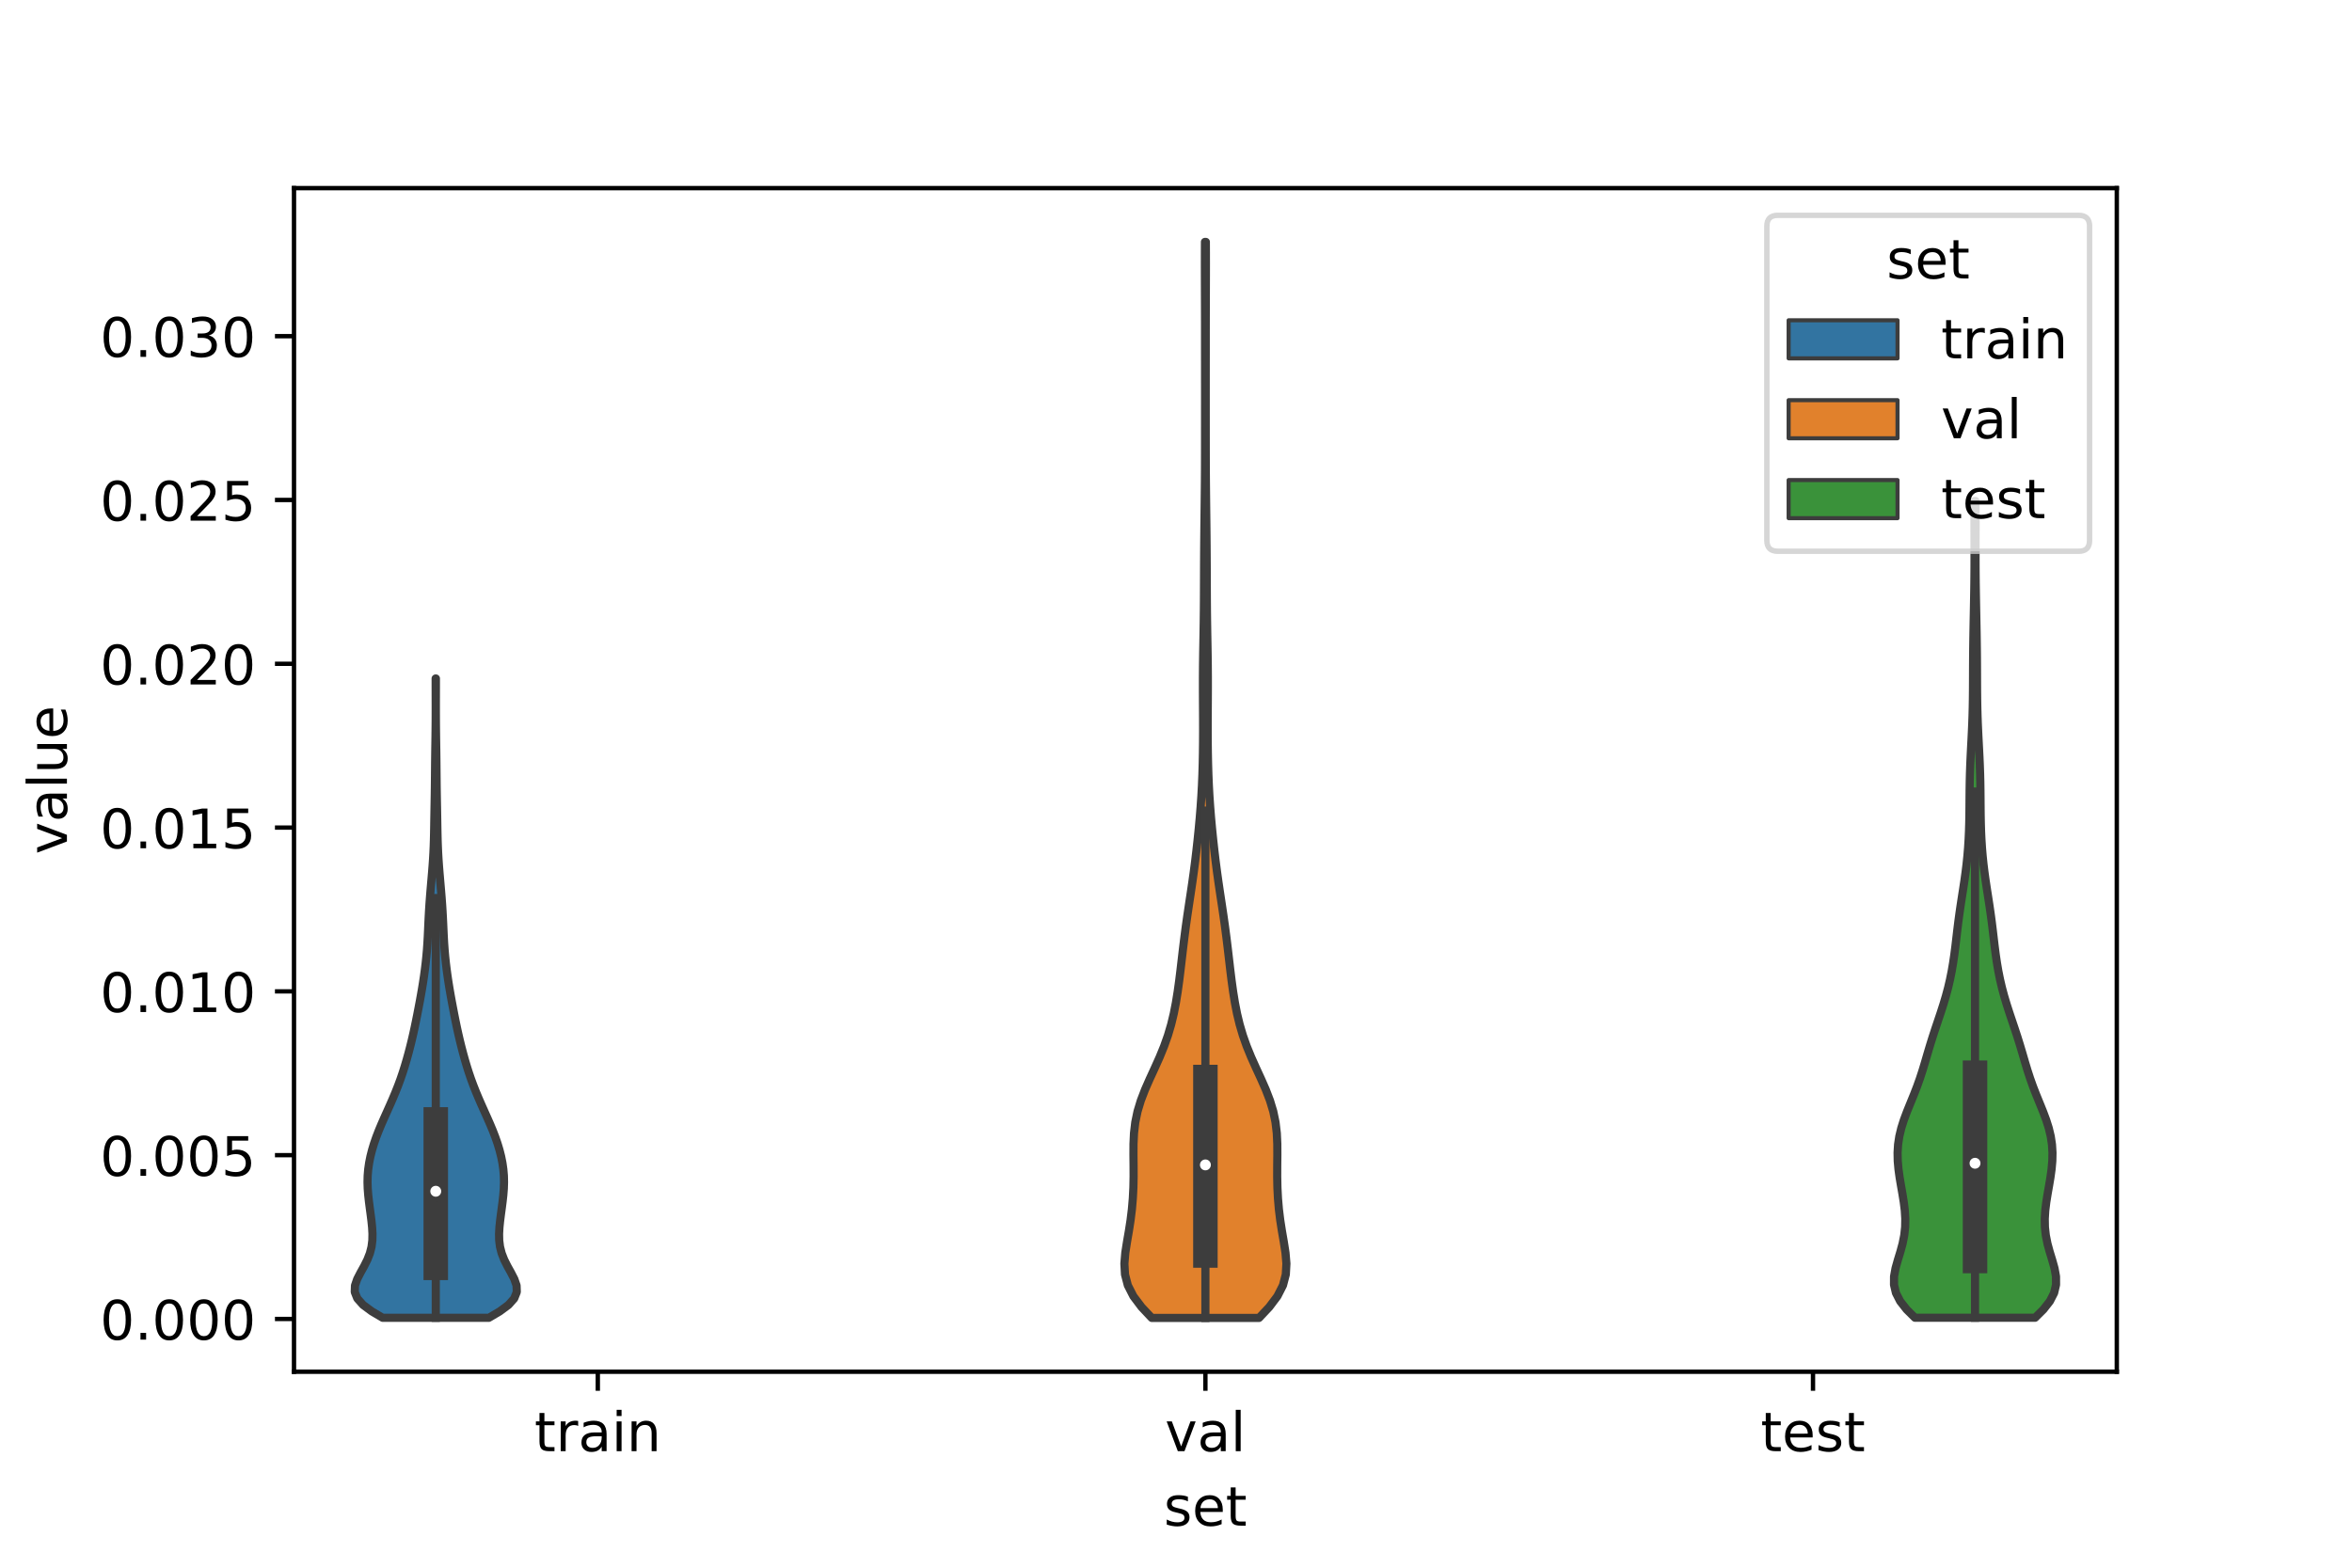 <?xml version="1.0" encoding="utf-8" standalone="no"?>
<!DOCTYPE svg PUBLIC "-//W3C//DTD SVG 1.1//EN"
  "http://www.w3.org/Graphics/SVG/1.1/DTD/svg11.dtd">
<!-- Created with matplotlib (https://matplotlib.org/) -->
<svg height="288pt" version="1.1" viewBox="0 0 432 288" width="432pt" xmlns="http://www.w3.org/2000/svg" xmlns:xlink="http://www.w3.org/1999/xlink">
 <defs>
  <style type="text/css">*{stroke-linecap:butt;stroke-linejoin:round;}</style>
 </defs>
 <g id="figure_1">
  <g id="patch_1">
   <path d="M 0 288 
L 432 288 
L 432 0 
L 0 0 
z
" style="fill:#ffffff;"/>
  </g>
  <g id="axes_1">
   <g id="patch_2">
    <path d="M 54 252 
L 388.8 252 
L 388.8 34.56 
L 54 34.56 
z
" style="fill:#ffffff;"/>
   </g>
   <g id="PolyCollection_1">
    <defs>
     <path d="M 89.784 -45.904 
L 70.296 -45.904 
L 68.29 -47.091 
L 66.685 -48.277 
L 65.63 -49.463 
L 65.16 -50.65 
L 65.202 -51.836 
L 65.611 -53.023 
L 66.222 -54.209 
L 66.882 -55.395 
L 67.478 -56.582 
L 67.94 -57.768 
L 68.243 -58.955 
L 68.391 -60.141 
L 68.414 -61.327 
L 68.348 -62.514 
L 68.227 -63.7 
L 68.078 -64.886 
L 67.919 -66.073 
L 67.766 -67.259 
L 67.635 -68.446 
L 67.542 -69.632 
L 67.504 -70.818 
L 67.531 -72.005 
L 67.631 -73.191 
L 67.801 -74.377 
L 68.04 -75.564 
L 68.341 -76.75 
L 68.7 -77.937 
L 69.113 -79.123 
L 69.572 -80.309 
L 70.069 -81.496 
L 70.591 -82.682 
L 71.124 -83.868 
L 71.655 -85.055 
L 72.173 -86.241 
L 72.669 -87.428 
L 73.138 -88.614 
L 73.576 -89.8 
L 73.981 -90.987 
L 74.356 -92.173 
L 74.705 -93.36 
L 75.033 -94.546 
L 75.342 -95.732 
L 75.634 -96.919 
L 75.909 -98.105 
L 76.168 -99.291 
L 76.413 -100.478 
L 76.65 -101.664 
L 76.879 -102.851 
L 77.103 -104.037 
L 77.318 -105.223 
L 77.523 -106.41 
L 77.715 -107.596 
L 77.891 -108.782 
L 78.051 -109.969 
L 78.194 -111.155 
L 78.317 -112.342 
L 78.421 -113.528 
L 78.504 -114.714 
L 78.57 -115.901 
L 78.626 -117.087 
L 78.679 -118.273 
L 78.736 -119.46 
L 78.801 -120.646 
L 78.877 -121.833 
L 78.964 -123.019 
L 79.059 -124.205 
L 79.16 -125.392 
L 79.262 -126.578 
L 79.363 -127.765 
L 79.456 -128.951 
L 79.538 -130.137 
L 79.607 -131.324 
L 79.66 -132.51 
L 79.7 -133.696 
L 79.728 -134.883 
L 79.751 -136.069 
L 79.77 -137.256 
L 79.791 -138.442 
L 79.812 -139.628 
L 79.834 -140.815 
L 79.855 -142.001 
L 79.873 -143.187 
L 79.887 -144.374 
L 79.899 -145.56 
L 79.91 -146.747 
L 79.921 -147.933 
L 79.936 -149.119 
L 79.952 -150.306 
L 79.971 -151.492 
L 79.989 -152.679 
L 80.004 -153.865 
L 80.016 -155.051 
L 80.023 -156.238 
L 80.026 -157.424 
L 80.026 -158.61 
L 80.024 -159.797 
L 80.021 -160.983 
L 80.019 -162.17 
L 80.018 -163.356 
L 80.062 -163.356 
L 80.062 -163.356 
L 80.061 -162.17 
L 80.059 -160.983 
L 80.056 -159.797 
L 80.054 -158.61 
L 80.054 -157.424 
L 80.057 -156.238 
L 80.064 -155.051 
L 80.076 -153.865 
L 80.091 -152.679 
L 80.109 -151.492 
L 80.128 -150.306 
L 80.144 -149.119 
L 80.159 -147.933 
L 80.17 -146.747 
L 80.181 -145.56 
L 80.193 -144.374 
L 80.207 -143.187 
L 80.225 -142.001 
L 80.246 -140.815 
L 80.268 -139.628 
L 80.289 -138.442 
L 80.31 -137.256 
L 80.329 -136.069 
L 80.352 -134.883 
L 80.38 -133.696 
L 80.42 -132.51 
L 80.473 -131.324 
L 80.542 -130.137 
L 80.624 -128.951 
L 80.717 -127.765 
L 80.818 -126.578 
L 80.92 -125.392 
L 81.021 -124.205 
L 81.116 -123.019 
L 81.203 -121.833 
L 81.279 -120.646 
L 81.344 -119.46 
L 81.401 -118.273 
L 81.454 -117.087 
L 81.51 -115.901 
L 81.576 -114.714 
L 81.659 -113.528 
L 81.763 -112.342 
L 81.886 -111.155 
L 82.029 -109.969 
L 82.189 -108.782 
L 82.365 -107.596 
L 82.557 -106.41 
L 82.762 -105.223 
L 82.977 -104.037 
L 83.201 -102.851 
L 83.43 -101.664 
L 83.666 -100.478 
L 83.912 -99.291 
L 84.171 -98.105 
L 84.446 -96.919 
L 84.738 -95.732 
L 85.047 -94.546 
L 85.375 -93.36 
L 85.724 -92.173 
L 86.099 -90.987 
L 86.504 -89.8 
L 86.942 -88.614 
L 87.411 -87.428 
L 87.907 -86.241 
L 88.425 -85.055 
L 88.956 -83.868 
L 89.489 -82.682 
L 90.011 -81.496 
L 90.508 -80.309 
L 90.967 -79.123 
L 91.38 -77.937 
L 91.739 -76.75 
L 92.04 -75.564 
L 92.279 -74.377 
L 92.449 -73.191 
L 92.549 -72.005 
L 92.576 -70.818 
L 92.538 -69.632 
L 92.445 -68.446 
L 92.314 -67.259 
L 92.161 -66.073 
L 92.002 -64.886 
L 91.853 -63.7 
L 91.732 -62.514 
L 91.666 -61.327 
L 91.689 -60.141 
L 91.837 -58.955 
L 92.14 -57.768 
L 92.602 -56.582 
L 93.198 -55.395 
L 93.858 -54.209 
L 94.469 -53.023 
L 94.878 -51.836 
L 94.92 -50.65 
L 94.45 -49.463 
L 93.395 -48.277 
L 91.79 -47.091 
L 89.784 -45.904 
z
" id="m311d334dba" style="stroke:#3d3d3d;stroke-width:1.5;"/>
    </defs>
    <g clip-path="url(#p0f5e41bf88)">
     <use style="fill:#3274a1;stroke:#3d3d3d;stroke-width:1.5;" x="0" xlink:href="#m311d334dba" y="288"/>
    </g>
   </g>
   <g id="PolyCollection_2">
    <defs>
     <path d="M 231.251 -45.884 
L 211.549 -45.884 
L 209.672 -47.88 
L 208.17 -49.877 
L 207.153 -51.874 
L 206.631 -53.87 
L 206.52 -55.867 
L 206.689 -57.864 
L 207.001 -59.86 
L 207.346 -61.857 
L 207.656 -63.854 
L 207.901 -65.851 
L 208.071 -67.847 
L 208.172 -69.844 
L 208.212 -71.841 
L 208.206 -73.837 
L 208.185 -75.834 
L 208.192 -77.831 
L 208.285 -79.827 
L 208.52 -81.824 
L 208.935 -83.821 
L 209.538 -85.818 
L 210.305 -87.814 
L 211.183 -89.811 
L 212.103 -91.808 
L 212.998 -93.804 
L 213.814 -95.801 
L 214.521 -97.798 
L 215.11 -99.794 
L 215.59 -101.791 
L 215.98 -103.788 
L 216.303 -105.784 
L 216.58 -107.781 
L 216.827 -109.778 
L 217.06 -111.775 
L 217.293 -113.771 
L 217.537 -115.768 
L 217.798 -117.765 
L 218.08 -119.761 
L 218.377 -121.758 
L 218.679 -123.755 
L 218.975 -125.751 
L 219.255 -127.748 
L 219.514 -129.745 
L 219.752 -131.741 
L 219.973 -133.738 
L 220.176 -135.735 
L 220.36 -137.732 
L 220.522 -139.728 
L 220.659 -141.725 
L 220.768 -143.722 
L 220.851 -145.718 
L 220.911 -147.715 
L 220.951 -149.712 
L 220.974 -151.708 
L 220.983 -153.705 
L 220.98 -155.702 
L 220.969 -157.699 
L 220.957 -159.695 
L 220.949 -161.692 
L 220.951 -163.689 
L 220.965 -165.685 
L 220.991 -167.682 
L 221.025 -169.679 
L 221.061 -171.675 
L 221.093 -173.672 
L 221.118 -175.669 
L 221.134 -177.665 
L 221.143 -179.662 
L 221.15 -181.659 
L 221.157 -183.656 
L 221.167 -185.652 
L 221.181 -187.649 
L 221.2 -189.646 
L 221.222 -191.642 
L 221.246 -193.639 
L 221.27 -195.636 
L 221.292 -197.632 
L 221.311 -199.629 
L 221.325 -201.626 
L 221.332 -203.622 
L 221.336 -205.619 
L 221.337 -207.616 
L 221.338 -209.613 
L 221.339 -211.609 
L 221.34 -213.606 
L 221.341 -215.603 
L 221.34 -217.599 
L 221.339 -219.596 
L 221.338 -221.593 
L 221.336 -223.589 
L 221.336 -225.586 
L 221.335 -227.583 
L 221.333 -229.58 
L 221.328 -231.576 
L 221.322 -233.573 
L 221.316 -235.57 
L 221.31 -237.566 
L 221.308 -239.563 
L 221.311 -241.56 
L 221.318 -243.556 
L 221.482 -243.556 
L 221.482 -243.556 
L 221.489 -241.56 
L 221.492 -239.563 
L 221.49 -237.566 
L 221.484 -235.57 
L 221.478 -233.573 
L 221.472 -231.576 
L 221.467 -229.58 
L 221.465 -227.583 
L 221.464 -225.586 
L 221.464 -223.589 
L 221.462 -221.593 
L 221.461 -219.596 
L 221.46 -217.599 
L 221.459 -215.603 
L 221.46 -213.606 
L 221.461 -211.609 
L 221.462 -209.613 
L 221.463 -207.616 
L 221.464 -205.619 
L 221.468 -203.622 
L 221.475 -201.626 
L 221.489 -199.629 
L 221.508 -197.632 
L 221.53 -195.636 
L 221.554 -193.639 
L 221.578 -191.642 
L 221.6 -189.646 
L 221.619 -187.649 
L 221.633 -185.652 
L 221.643 -183.656 
L 221.65 -181.659 
L 221.657 -179.662 
L 221.666 -177.665 
L 221.682 -175.669 
L 221.707 -173.672 
L 221.739 -171.675 
L 221.775 -169.679 
L 221.809 -167.682 
L 221.835 -165.685 
L 221.849 -163.689 
L 221.851 -161.692 
L 221.843 -159.695 
L 221.831 -157.699 
L 221.82 -155.702 
L 221.817 -153.705 
L 221.826 -151.708 
L 221.849 -149.712 
L 221.889 -147.715 
L 221.949 -145.718 
L 222.032 -143.722 
L 222.141 -141.725 
L 222.278 -139.728 
L 222.44 -137.732 
L 222.624 -135.735 
L 222.827 -133.738 
L 223.048 -131.741 
L 223.286 -129.745 
L 223.545 -127.748 
L 223.825 -125.751 
L 224.121 -123.755 
L 224.423 -121.758 
L 224.72 -119.761 
L 225.002 -117.765 
L 225.263 -115.768 
L 225.507 -113.771 
L 225.74 -111.775 
L 225.973 -109.778 
L 226.22 -107.781 
L 226.497 -105.784 
L 226.82 -103.788 
L 227.21 -101.791 
L 227.69 -99.794 
L 228.279 -97.798 
L 228.986 -95.801 
L 229.802 -93.804 
L 230.697 -91.808 
L 231.617 -89.811 
L 232.495 -87.814 
L 233.262 -85.818 
L 233.865 -83.821 
L 234.28 -81.824 
L 234.515 -79.827 
L 234.608 -77.831 
L 234.615 -75.834 
L 234.594 -73.837 
L 234.588 -71.841 
L 234.628 -69.844 
L 234.729 -67.847 
L 234.899 -65.851 
L 235.144 -63.854 
L 235.454 -61.857 
L 235.799 -59.86 
L 236.111 -57.864 
L 236.28 -55.867 
L 236.169 -53.87 
L 235.647 -51.874 
L 234.63 -49.877 
L 233.128 -47.88 
L 231.251 -45.884 
z
" id="mc08de77e06" style="stroke:#3d3d3d;stroke-width:1.5;"/>
    </defs>
    <g clip-path="url(#p0f5e41bf88)">
     <use style="fill:#e1812c;stroke:#3d3d3d;stroke-width:1.5;" x="0" xlink:href="#mc08de77e06" y="288"/>
    </g>
   </g>
   <g id="PolyCollection_3">
    <defs>
     <path d="M 373.793 -45.92 
L 351.727 -45.92 
L 350.199 -47.435 
L 349.012 -48.951 
L 348.237 -50.466 
L 347.88 -51.982 
L 347.887 -53.498 
L 348.161 -55.013 
L 348.586 -56.529 
L 349.049 -58.045 
L 349.461 -59.56 
L 349.762 -61.076 
L 349.926 -62.592 
L 349.952 -64.107 
L 349.859 -65.623 
L 349.674 -67.138 
L 349.431 -68.654 
L 349.165 -70.17 
L 348.91 -71.685 
L 348.7 -73.201 
L 348.565 -74.717 
L 348.534 -76.232 
L 348.627 -77.748 
L 348.857 -79.263 
L 349.222 -80.779 
L 349.703 -82.295 
L 350.271 -83.81 
L 350.885 -85.326 
L 351.504 -86.842 
L 352.095 -88.357 
L 352.638 -89.873 
L 353.131 -91.388 
L 353.588 -92.904 
L 354.031 -94.42 
L 354.482 -95.935 
L 354.954 -97.451 
L 355.45 -98.967 
L 355.96 -100.482 
L 356.468 -101.998 
L 356.956 -103.514 
L 357.408 -105.029 
L 357.814 -106.545 
L 358.168 -108.06 
L 358.473 -109.576 
L 358.733 -111.092 
L 358.955 -112.607 
L 359.15 -114.123 
L 359.329 -115.639 
L 359.507 -117.154 
L 359.694 -118.67 
L 359.898 -120.185 
L 360.118 -121.701 
L 360.351 -123.217 
L 360.587 -124.732 
L 360.815 -126.248 
L 361.025 -127.764 
L 361.21 -129.279 
L 361.365 -130.795 
L 361.49 -132.31 
L 361.586 -133.826 
L 361.655 -135.342 
L 361.7 -136.857 
L 361.727 -138.373 
L 361.742 -139.889 
L 361.753 -141.404 
L 361.767 -142.92 
L 361.791 -144.436 
L 361.83 -145.951 
L 361.884 -147.467 
L 361.951 -148.982 
L 362.027 -150.498 
L 362.107 -152.014 
L 362.182 -153.529 
L 362.249 -155.045 
L 362.303 -156.561 
L 362.342 -158.076 
L 362.369 -159.592 
L 362.384 -161.107 
L 362.392 -162.623 
L 362.397 -164.139 
L 362.403 -165.654 
L 362.412 -167.17 
L 362.426 -168.686 
L 362.446 -170.201 
L 362.47 -171.717 
L 362.498 -173.232 
L 362.528 -174.748 
L 362.558 -176.264 
L 362.587 -177.779 
L 362.613 -179.295 
L 362.636 -180.811 
L 362.652 -182.326 
L 362.663 -183.842 
L 362.668 -185.358 
L 362.668 -186.873 
L 362.666 -188.389 
L 362.662 -189.904 
L 362.659 -191.42 
L 362.659 -192.936 
L 362.663 -194.451 
L 362.67 -195.967 
L 362.85 -195.967 
L 362.85 -195.967 
L 362.857 -194.451 
L 362.861 -192.936 
L 362.861 -191.42 
L 362.858 -189.904 
L 362.854 -188.389 
L 362.852 -186.873 
L 362.852 -185.358 
L 362.857 -183.842 
L 362.868 -182.326 
L 362.884 -180.811 
L 362.907 -179.295 
L 362.933 -177.779 
L 362.962 -176.264 
L 362.992 -174.748 
L 363.022 -173.232 
L 363.05 -171.717 
L 363.074 -170.201 
L 363.094 -168.686 
L 363.108 -167.17 
L 363.117 -165.654 
L 363.123 -164.139 
L 363.128 -162.623 
L 363.136 -161.107 
L 363.151 -159.592 
L 363.178 -158.076 
L 363.217 -156.561 
L 363.271 -155.045 
L 363.338 -153.529 
L 363.413 -152.014 
L 363.493 -150.498 
L 363.569 -148.982 
L 363.636 -147.467 
L 363.69 -145.951 
L 363.729 -144.436 
L 363.753 -142.92 
L 363.767 -141.404 
L 363.778 -139.889 
L 363.793 -138.373 
L 363.82 -136.857 
L 363.865 -135.342 
L 363.934 -133.826 
L 364.03 -132.31 
L 364.155 -130.795 
L 364.31 -129.279 
L 364.495 -127.764 
L 364.705 -126.248 
L 364.933 -124.732 
L 365.169 -123.217 
L 365.402 -121.701 
L 365.622 -120.185 
L 365.826 -118.67 
L 366.013 -117.154 
L 366.191 -115.639 
L 366.37 -114.123 
L 366.565 -112.607 
L 366.787 -111.092 
L 367.047 -109.576 
L 367.352 -108.06 
L 367.706 -106.545 
L 368.112 -105.029 
L 368.564 -103.514 
L 369.052 -101.998 
L 369.56 -100.482 
L 370.07 -98.967 
L 370.566 -97.451 
L 371.038 -95.935 
L 371.489 -94.42 
L 371.932 -92.904 
L 372.389 -91.388 
L 372.882 -89.873 
L 373.425 -88.357 
L 374.016 -86.842 
L 374.635 -85.326 
L 375.249 -83.81 
L 375.817 -82.295 
L 376.298 -80.779 
L 376.663 -79.263 
L 376.893 -77.748 
L 376.986 -76.232 
L 376.955 -74.717 
L 376.82 -73.201 
L 376.61 -71.685 
L 376.355 -70.17 
L 376.089 -68.654 
L 375.846 -67.138 
L 375.661 -65.623 
L 375.568 -64.107 
L 375.594 -62.592 
L 375.758 -61.076 
L 376.059 -59.56 
L 376.471 -58.045 
L 376.934 -56.529 
L 377.359 -55.013 
L 377.633 -53.498 
L 377.64 -51.982 
L 377.283 -50.466 
L 376.508 -48.951 
L 375.321 -47.435 
L 373.793 -45.92 
z
" id="m4402726e5d" style="stroke:#3d3d3d;stroke-width:1.5;"/>
    </defs>
    <g clip-path="url(#p0f5e41bf88)">
     <use style="fill:#3a923a;stroke:#3d3d3d;stroke-width:1.5;" x="0" xlink:href="#m4402726e5d" y="288"/>
    </g>
   </g>
   <g id="patch_3">
    <path clip-path="url(#p0f5e41bf88)" d="M 109.8 242.305 
L 109.8 242.305 
L 109.8 242.305 
L 109.8 242.305 
z
" style="fill:#3274a1;stroke:#3d3d3d;stroke-linejoin:miter;stroke-width:0.75;"/>
   </g>
   <g id="patch_4">
    <path clip-path="url(#p0f5e41bf88)" d="M 109.8 242.305 
L 109.8 242.305 
L 109.8 242.305 
L 109.8 242.305 
z
" style="fill:#e1812c;stroke:#3d3d3d;stroke-linejoin:miter;stroke-width:0.75;"/>
   </g>
   <g id="patch_5">
    <path clip-path="url(#p0f5e41bf88)" d="M 109.8 242.305 
L 109.8 242.305 
L 109.8 242.305 
L 109.8 242.305 
z
" style="fill:#3a923a;stroke:#3d3d3d;stroke-linejoin:miter;stroke-width:0.75;"/>
   </g>
   <g id="matplotlib.axis_1">
    <g id="xtick_1">
     <g id="line2d_1">
      <defs>
       <path d="M 0 0 
L 0 3.5 
" id="m392c19019d" style="stroke:#000000;stroke-width:0.8;"/>
      </defs>
      <g>
       <use style="stroke:#000000;stroke-width:0.8;" x="109.8" xlink:href="#m392c19019d" y="252"/>
      </g>
     </g>
     <g id="text_1">
      <!-- train -->
      <g transform="translate(98.162 266.598)scale(0.1 -0.1)">
       <defs>
        <path d="M 18.312 70.219 
L 18.312 54.688 
L 36.812 54.688 
L 36.812 47.703 
L 18.312 47.703 
L 18.312 18.016 
Q 18.312 11.328 20.141 9.422 
Q 21.969 7.516 27.594 7.516 
L 36.812 7.516 
L 36.812 0 
L 27.594 0 
Q 17.188 0 13.234 3.875 
Q 9.281 7.766 9.281 18.016 
L 9.281 47.703 
L 2.688 47.703 
L 2.688 54.688 
L 9.281 54.688 
L 9.281 70.219 
z
" id="DejaVuSans-116"/>
        <path d="M 41.109 46.297 
Q 39.594 47.172 37.812 47.578 
Q 36.031 48 33.891 48 
Q 26.266 48 22.188 43.047 
Q 18.109 38.094 18.109 28.812 
L 18.109 0 
L 9.078 0 
L 9.078 54.688 
L 18.109 54.688 
L 18.109 46.188 
Q 20.953 51.172 25.484 53.578 
Q 30.031 56 36.531 56 
Q 37.453 56 38.578 55.875 
Q 39.703 55.766 41.062 55.516 
z
" id="DejaVuSans-114"/>
        <path d="M 34.281 27.484 
Q 23.391 27.484 19.188 25 
Q 14.984 22.516 14.984 16.5 
Q 14.984 11.719 18.141 8.906 
Q 21.297 6.109 26.703 6.109 
Q 34.188 6.109 38.703 11.406 
Q 43.219 16.703 43.219 25.484 
L 43.219 27.484 
z
M 52.203 31.203 
L 52.203 0 
L 43.219 0 
L 43.219 8.297 
Q 40.141 3.328 35.547 0.953 
Q 30.953 -1.422 24.312 -1.422 
Q 15.922 -1.422 10.953 3.297 
Q 6 8.016 6 15.922 
Q 6 25.141 12.172 29.828 
Q 18.359 34.516 30.609 34.516 
L 43.219 34.516 
L 43.219 35.406 
Q 43.219 41.609 39.141 45 
Q 35.062 48.391 27.688 48.391 
Q 23 48.391 18.547 47.266 
Q 14.109 46.141 10.016 43.891 
L 10.016 52.203 
Q 14.938 54.109 19.578 55.047 
Q 24.219 56 28.609 56 
Q 40.484 56 46.344 49.844 
Q 52.203 43.703 52.203 31.203 
z
" id="DejaVuSans-97"/>
        <path d="M 9.422 54.688 
L 18.406 54.688 
L 18.406 0 
L 9.422 0 
z
M 9.422 75.984 
L 18.406 75.984 
L 18.406 64.594 
L 9.422 64.594 
z
" id="DejaVuSans-105"/>
        <path d="M 54.891 33.016 
L 54.891 0 
L 45.906 0 
L 45.906 32.719 
Q 45.906 40.484 42.875 44.328 
Q 39.844 48.188 33.797 48.188 
Q 26.516 48.188 22.312 43.547 
Q 18.109 38.922 18.109 30.906 
L 18.109 0 
L 9.078 0 
L 9.078 54.688 
L 18.109 54.688 
L 18.109 46.188 
Q 21.344 51.125 25.703 53.562 
Q 30.078 56 35.797 56 
Q 45.219 56 50.047 50.172 
Q 54.891 44.344 54.891 33.016 
z
" id="DejaVuSans-110"/>
       </defs>
       <use xlink:href="#DejaVuSans-116"/>
       <use x="39.209" xlink:href="#DejaVuSans-114"/>
       <use x="80.322" xlink:href="#DejaVuSans-97"/>
       <use x="141.602" xlink:href="#DejaVuSans-105"/>
       <use x="169.385" xlink:href="#DejaVuSans-110"/>
      </g>
     </g>
    </g>
    <g id="xtick_2">
     <g id="line2d_2">
      <g>
       <use style="stroke:#000000;stroke-width:0.8;" x="221.4" xlink:href="#m392c19019d" y="252"/>
      </g>
     </g>
     <g id="text_2">
      <!-- val -->
      <g transform="translate(213.988 266.598)scale(0.1 -0.1)">
       <defs>
        <path d="M 2.984 54.688 
L 12.5 54.688 
L 29.594 8.797 
L 46.688 54.688 
L 56.203 54.688 
L 35.688 0 
L 23.484 0 
z
" id="DejaVuSans-118"/>
        <path d="M 9.422 75.984 
L 18.406 75.984 
L 18.406 0 
L 9.422 0 
z
" id="DejaVuSans-108"/>
       </defs>
       <use xlink:href="#DejaVuSans-118"/>
       <use x="59.18" xlink:href="#DejaVuSans-97"/>
       <use x="120.459" xlink:href="#DejaVuSans-108"/>
      </g>
     </g>
    </g>
    <g id="xtick_3">
     <g id="line2d_3">
      <g>
       <use style="stroke:#000000;stroke-width:0.8;" x="333" xlink:href="#m392c19019d" y="252"/>
      </g>
     </g>
     <g id="text_3">
      <!-- test -->
      <g transform="translate(323.398 266.598)scale(0.1 -0.1)">
       <defs>
        <path d="M 56.203 29.594 
L 56.203 25.203 
L 14.891 25.203 
Q 15.484 15.922 20.484 11.062 
Q 25.484 6.203 34.422 6.203 
Q 39.594 6.203 44.453 7.469 
Q 49.312 8.734 54.109 11.281 
L 54.109 2.781 
Q 49.266 0.734 44.188 -0.344 
Q 39.109 -1.422 33.891 -1.422 
Q 20.797 -1.422 13.156 6.188 
Q 5.516 13.812 5.516 26.812 
Q 5.516 40.234 12.766 48.109 
Q 20.016 56 32.328 56 
Q 43.359 56 49.781 48.891 
Q 56.203 41.797 56.203 29.594 
z
M 47.219 32.234 
Q 47.125 39.594 43.094 43.984 
Q 39.062 48.391 32.422 48.391 
Q 24.906 48.391 20.391 44.141 
Q 15.875 39.891 15.188 32.172 
z
" id="DejaVuSans-101"/>
        <path d="M 44.281 53.078 
L 44.281 44.578 
Q 40.484 46.531 36.375 47.5 
Q 32.281 48.484 27.875 48.484 
Q 21.188 48.484 17.844 46.438 
Q 14.5 44.391 14.5 40.281 
Q 14.5 37.156 16.891 35.375 
Q 19.281 33.594 26.516 31.984 
L 29.594 31.297 
Q 39.156 29.25 43.188 25.516 
Q 47.219 21.781 47.219 15.094 
Q 47.219 7.469 41.188 3.016 
Q 35.156 -1.422 24.609 -1.422 
Q 20.219 -1.422 15.453 -0.562 
Q 10.688 0.297 5.422 2 
L 5.422 11.281 
Q 10.406 8.688 15.234 7.391 
Q 20.062 6.109 24.812 6.109 
Q 31.156 6.109 34.562 8.281 
Q 37.984 10.453 37.984 14.406 
Q 37.984 18.062 35.516 20.016 
Q 33.062 21.969 24.703 23.781 
L 21.578 24.516 
Q 13.234 26.266 9.516 29.906 
Q 5.812 33.547 5.812 39.891 
Q 5.812 47.609 11.281 51.797 
Q 16.75 56 26.812 56 
Q 31.781 56 36.172 55.266 
Q 40.578 54.547 44.281 53.078 
z
" id="DejaVuSans-115"/>
       </defs>
       <use xlink:href="#DejaVuSans-116"/>
       <use x="39.209" xlink:href="#DejaVuSans-101"/>
       <use x="100.732" xlink:href="#DejaVuSans-115"/>
       <use x="152.832" xlink:href="#DejaVuSans-116"/>
      </g>
     </g>
    </g>
    <g id="text_4">
     <!-- set -->
     <g transform="translate(213.759 280.277)scale(0.1 -0.1)">
      <use xlink:href="#DejaVuSans-115"/>
      <use x="52.1" xlink:href="#DejaVuSans-101"/>
      <use x="113.623" xlink:href="#DejaVuSans-116"/>
     </g>
    </g>
   </g>
   <g id="matplotlib.axis_2">
    <g id="ytick_1">
     <g id="line2d_4">
      <defs>
       <path d="M 0 0 
L -3.5 0 
" id="m75d96a3ec9" style="stroke:#000000;stroke-width:0.8;"/>
      </defs>
      <g>
       <use style="stroke:#000000;stroke-width:0.8;" x="54" xlink:href="#m75d96a3ec9" y="242.305"/>
      </g>
     </g>
     <g id="text_5">
      <!-- 0.000 -->
      <g transform="translate(18.372 246.104)scale(0.1 -0.1)">
       <defs>
        <path d="M 31.781 66.406 
Q 24.172 66.406 20.328 58.906 
Q 16.5 51.422 16.5 36.375 
Q 16.5 21.391 20.328 13.891 
Q 24.172 6.391 31.781 6.391 
Q 39.453 6.391 43.281 13.891 
Q 47.125 21.391 47.125 36.375 
Q 47.125 51.422 43.281 58.906 
Q 39.453 66.406 31.781 66.406 
z
M 31.781 74.219 
Q 44.047 74.219 50.516 64.516 
Q 56.984 54.828 56.984 36.375 
Q 56.984 17.969 50.516 8.266 
Q 44.047 -1.422 31.781 -1.422 
Q 19.531 -1.422 13.062 8.266 
Q 6.594 17.969 6.594 36.375 
Q 6.594 54.828 13.062 64.516 
Q 19.531 74.219 31.781 74.219 
z
" id="DejaVuSans-48"/>
        <path d="M 10.688 12.406 
L 21 12.406 
L 21 0 
L 10.688 0 
z
" id="DejaVuSans-46"/>
       </defs>
       <use xlink:href="#DejaVuSans-48"/>
       <use x="63.623" xlink:href="#DejaVuSans-46"/>
       <use x="95.41" xlink:href="#DejaVuSans-48"/>
       <use x="159.033" xlink:href="#DejaVuSans-48"/>
       <use x="222.656" xlink:href="#DejaVuSans-48"/>
      </g>
     </g>
    </g>
    <g id="ytick_2">
     <g id="line2d_5">
      <g>
       <use style="stroke:#000000;stroke-width:0.8;" x="54" xlink:href="#m75d96a3ec9" y="212.214"/>
      </g>
     </g>
     <g id="text_6">
      <!-- 0.005 -->
      <g transform="translate(18.372 216.013)scale(0.1 -0.1)">
       <defs>
        <path d="M 10.797 72.906 
L 49.516 72.906 
L 49.516 64.594 
L 19.828 64.594 
L 19.828 46.734 
Q 21.969 47.469 24.109 47.828 
Q 26.266 48.188 28.422 48.188 
Q 40.625 48.188 47.75 41.5 
Q 54.891 34.812 54.891 23.391 
Q 54.891 11.625 47.562 5.094 
Q 40.234 -1.422 26.906 -1.422 
Q 22.312 -1.422 17.547 -0.641 
Q 12.797 0.141 7.719 1.703 
L 7.719 11.625 
Q 12.109 9.234 16.797 8.062 
Q 21.484 6.891 26.703 6.891 
Q 35.156 6.891 40.078 11.328 
Q 45.016 15.766 45.016 23.391 
Q 45.016 31 40.078 35.438 
Q 35.156 39.891 26.703 39.891 
Q 22.75 39.891 18.812 39.016 
Q 14.891 38.141 10.797 36.281 
z
" id="DejaVuSans-53"/>
       </defs>
       <use xlink:href="#DejaVuSans-48"/>
       <use x="63.623" xlink:href="#DejaVuSans-46"/>
       <use x="95.41" xlink:href="#DejaVuSans-48"/>
       <use x="159.033" xlink:href="#DejaVuSans-48"/>
       <use x="222.656" xlink:href="#DejaVuSans-53"/>
      </g>
     </g>
    </g>
    <g id="ytick_3">
     <g id="line2d_6">
      <g>
       <use style="stroke:#000000;stroke-width:0.8;" x="54" xlink:href="#m75d96a3ec9" y="182.123"/>
      </g>
     </g>
     <g id="text_7">
      <!-- 0.010 -->
      <g transform="translate(18.372 185.923)scale(0.1 -0.1)">
       <defs>
        <path d="M 12.406 8.297 
L 28.516 8.297 
L 28.516 63.922 
L 10.984 60.406 
L 10.984 69.391 
L 28.422 72.906 
L 38.281 72.906 
L 38.281 8.297 
L 54.391 8.297 
L 54.391 0 
L 12.406 0 
z
" id="DejaVuSans-49"/>
       </defs>
       <use xlink:href="#DejaVuSans-48"/>
       <use x="63.623" xlink:href="#DejaVuSans-46"/>
       <use x="95.41" xlink:href="#DejaVuSans-48"/>
       <use x="159.033" xlink:href="#DejaVuSans-49"/>
       <use x="222.656" xlink:href="#DejaVuSans-48"/>
      </g>
     </g>
    </g>
    <g id="ytick_4">
     <g id="line2d_7">
      <g>
       <use style="stroke:#000000;stroke-width:0.8;" x="54" xlink:href="#m75d96a3ec9" y="152.032"/>
      </g>
     </g>
     <g id="text_8">
      <!-- 0.015 -->
      <g transform="translate(18.372 155.832)scale(0.1 -0.1)">
       <use xlink:href="#DejaVuSans-48"/>
       <use x="63.623" xlink:href="#DejaVuSans-46"/>
       <use x="95.41" xlink:href="#DejaVuSans-48"/>
       <use x="159.033" xlink:href="#DejaVuSans-49"/>
       <use x="222.656" xlink:href="#DejaVuSans-53"/>
      </g>
     </g>
    </g>
    <g id="ytick_5">
     <g id="line2d_8">
      <g>
       <use style="stroke:#000000;stroke-width:0.8;" x="54" xlink:href="#m75d96a3ec9" y="121.942"/>
      </g>
     </g>
     <g id="text_9">
      <!-- 0.020 -->
      <g transform="translate(18.372 125.741)scale(0.1 -0.1)">
       <defs>
        <path d="M 19.188 8.297 
L 53.609 8.297 
L 53.609 0 
L 7.328 0 
L 7.328 8.297 
Q 12.938 14.109 22.625 23.891 
Q 32.328 33.688 34.812 36.531 
Q 39.547 41.844 41.422 45.531 
Q 43.312 49.219 43.312 52.781 
Q 43.312 58.594 39.234 62.25 
Q 35.156 65.922 28.609 65.922 
Q 23.969 65.922 18.812 64.312 
Q 13.672 62.703 7.812 59.422 
L 7.812 69.391 
Q 13.766 71.781 18.938 73 
Q 24.125 74.219 28.422 74.219 
Q 39.75 74.219 46.484 68.547 
Q 53.219 62.891 53.219 53.422 
Q 53.219 48.922 51.531 44.891 
Q 49.859 40.875 45.406 35.406 
Q 44.188 33.984 37.641 27.219 
Q 31.109 20.453 19.188 8.297 
z
" id="DejaVuSans-50"/>
       </defs>
       <use xlink:href="#DejaVuSans-48"/>
       <use x="63.623" xlink:href="#DejaVuSans-46"/>
       <use x="95.41" xlink:href="#DejaVuSans-48"/>
       <use x="159.033" xlink:href="#DejaVuSans-50"/>
       <use x="222.656" xlink:href="#DejaVuSans-48"/>
      </g>
     </g>
    </g>
    <g id="ytick_6">
     <g id="line2d_9">
      <g>
       <use style="stroke:#000000;stroke-width:0.8;" x="54" xlink:href="#m75d96a3ec9" y="91.851"/>
      </g>
     </g>
     <g id="text_10">
      <!-- 0.025 -->
      <g transform="translate(18.372 95.65)scale(0.1 -0.1)">
       <use xlink:href="#DejaVuSans-48"/>
       <use x="63.623" xlink:href="#DejaVuSans-46"/>
       <use x="95.41" xlink:href="#DejaVuSans-48"/>
       <use x="159.033" xlink:href="#DejaVuSans-50"/>
       <use x="222.656" xlink:href="#DejaVuSans-53"/>
      </g>
     </g>
    </g>
    <g id="ytick_7">
     <g id="line2d_10">
      <g>
       <use style="stroke:#000000;stroke-width:0.8;" x="54" xlink:href="#m75d96a3ec9" y="61.76"/>
      </g>
     </g>
     <g id="text_11">
      <!-- 0.030 -->
      <g transform="translate(18.372 65.559)scale(0.1 -0.1)">
       <defs>
        <path d="M 40.578 39.312 
Q 47.656 37.797 51.625 33 
Q 55.609 28.219 55.609 21.188 
Q 55.609 10.406 48.188 4.484 
Q 40.766 -1.422 27.094 -1.422 
Q 22.516 -1.422 17.656 -0.516 
Q 12.797 0.391 7.625 2.203 
L 7.625 11.719 
Q 11.719 9.328 16.594 8.109 
Q 21.484 6.891 26.812 6.891 
Q 36.078 6.891 40.938 10.547 
Q 45.797 14.203 45.797 21.188 
Q 45.797 27.641 41.281 31.266 
Q 36.766 34.906 28.719 34.906 
L 20.219 34.906 
L 20.219 43.016 
L 29.109 43.016 
Q 36.375 43.016 40.234 45.922 
Q 44.094 48.828 44.094 54.297 
Q 44.094 59.906 40.109 62.906 
Q 36.141 65.922 28.719 65.922 
Q 24.656 65.922 20.016 65.031 
Q 15.375 64.156 9.812 62.312 
L 9.812 71.094 
Q 15.438 72.656 20.344 73.438 
Q 25.25 74.219 29.594 74.219 
Q 40.828 74.219 47.359 69.109 
Q 53.906 64.016 53.906 55.328 
Q 53.906 49.266 50.438 45.094 
Q 46.969 40.922 40.578 39.312 
z
" id="DejaVuSans-51"/>
       </defs>
       <use xlink:href="#DejaVuSans-48"/>
       <use x="63.623" xlink:href="#DejaVuSans-46"/>
       <use x="95.41" xlink:href="#DejaVuSans-48"/>
       <use x="159.033" xlink:href="#DejaVuSans-51"/>
       <use x="222.656" xlink:href="#DejaVuSans-48"/>
      </g>
     </g>
    </g>
    <g id="text_12">
     <!-- value -->
     <g transform="translate(12.292 156.938)rotate(-90)scale(0.1 -0.1)">
      <defs>
       <path d="M 8.5 21.578 
L 8.5 54.688 
L 17.484 54.688 
L 17.484 21.922 
Q 17.484 14.156 20.5 10.266 
Q 23.531 6.391 29.594 6.391 
Q 36.859 6.391 41.078 11.031 
Q 45.312 15.672 45.312 23.688 
L 45.312 54.688 
L 54.297 54.688 
L 54.297 0 
L 45.312 0 
L 45.312 8.406 
Q 42.047 3.422 37.719 1 
Q 33.406 -1.422 27.688 -1.422 
Q 18.266 -1.422 13.375 4.438 
Q 8.5 10.297 8.5 21.578 
z
M 31.109 56 
z
" id="DejaVuSans-117"/>
      </defs>
      <use xlink:href="#DejaVuSans-118"/>
      <use x="59.18" xlink:href="#DejaVuSans-97"/>
      <use x="120.459" xlink:href="#DejaVuSans-108"/>
      <use x="148.242" xlink:href="#DejaVuSans-117"/>
      <use x="211.621" xlink:href="#DejaVuSans-101"/>
     </g>
    </g>
   </g>
   <g id="line2d_11">
    <path clip-path="url(#p0f5e41bf88)" d="M 80.04 242.096 
L 80.04 164.979 
" style="fill:none;stroke:#3d3d3d;stroke-linecap:square;stroke-width:1.5;"/>
   </g>
   <g id="line2d_12">
    <path clip-path="url(#p0f5e41bf88)" d="M 80.04 232.923 
L 80.04 205.651 
" style="fill:none;stroke:#3d3d3d;stroke-linecap:square;stroke-width:4.5;"/>
   </g>
   <g id="line2d_13">
    <path clip-path="url(#p0f5e41bf88)" d="M 221.4 242.116 
L 221.4 148.909 
" style="fill:none;stroke:#3d3d3d;stroke-linecap:square;stroke-width:1.5;"/>
   </g>
   <g id="line2d_14">
    <path clip-path="url(#p0f5e41bf88)" d="M 221.4 230.655 
L 221.4 197.863 
" style="fill:none;stroke:#3d3d3d;stroke-linecap:square;stroke-width:4.5;"/>
   </g>
   <g id="line2d_15">
    <path clip-path="url(#p0f5e41bf88)" d="M 362.76 242.08 
L 362.76 145.422 
" style="fill:none;stroke:#3d3d3d;stroke-linecap:square;stroke-width:1.5;"/>
   </g>
   <g id="line2d_16">
    <path clip-path="url(#p0f5e41bf88)" d="M 362.76 231.662 
L 362.76 197.068 
" style="fill:none;stroke:#3d3d3d;stroke-linecap:square;stroke-width:4.5;"/>
   </g>
   <g id="patch_6">
    <path d="M 54 252 
L 54 34.56 
" style="fill:none;stroke:#000000;stroke-linecap:square;stroke-linejoin:miter;stroke-width:0.8;"/>
   </g>
   <g id="patch_7">
    <path d="M 388.8 252 
L 388.8 34.56 
" style="fill:none;stroke:#000000;stroke-linecap:square;stroke-linejoin:miter;stroke-width:0.8;"/>
   </g>
   <g id="patch_8">
    <path d="M 54 252 
L 388.8 252 
" style="fill:none;stroke:#000000;stroke-linecap:square;stroke-linejoin:miter;stroke-width:0.8;"/>
   </g>
   <g id="patch_9">
    <path d="M 54 34.56 
L 388.8 34.56 
" style="fill:none;stroke:#000000;stroke-linecap:square;stroke-linejoin:miter;stroke-width:0.8;"/>
   </g>
   <g id="PathCollection_1">
    <defs>
     <path d="M 0 1.5 
C 0.398 1.5 0.779 1.342 1.061 1.061 
C 1.342 0.779 1.5 0.398 1.5 0 
C 1.5 -0.398 1.342 -0.779 1.061 -1.061 
C 0.779 -1.342 0.398 -1.5 0 -1.5 
C -0.398 -1.5 -0.779 -1.342 -1.061 -1.061 
C -1.342 -0.779 -1.5 -0.398 -1.5 0 
C -1.5 0.398 -1.342 0.779 -1.061 1.061 
C -0.779 1.342 -0.398 1.5 0 1.5 
z
" id="ma28d7fb3ec" style="stroke:#3d3d3d;"/>
    </defs>
    <g clip-path="url(#p0f5e41bf88)">
     <use style="fill:#ffffff;stroke:#3d3d3d;" x="80.04" xlink:href="#ma28d7fb3ec" y="218.846"/>
    </g>
   </g>
   <g id="PathCollection_2">
    <g clip-path="url(#p0f5e41bf88)">
     <use style="fill:#ffffff;stroke:#3d3d3d;" x="221.4" xlink:href="#ma28d7fb3ec" y="214.004"/>
    </g>
   </g>
   <g id="PathCollection_3">
    <g clip-path="url(#p0f5e41bf88)">
     <use style="fill:#ffffff;stroke:#3d3d3d;" x="362.76" xlink:href="#ma28d7fb3ec" y="213.703"/>
    </g>
   </g>
   <g id="legend_1">
    <g id="patch_10">
     <path d="M 326.525 101.272 
L 381.8 101.272 
Q 383.8 101.272 383.8 99.272 
L 383.8 41.56 
Q 383.8 39.56 381.8 39.56 
L 326.525 39.56 
Q 324.525 39.56 324.525 41.56 
L 324.525 99.272 
Q 324.525 101.272 326.525 101.272 
z
" style="fill:#ffffff;opacity:0.8;stroke:#cccccc;stroke-linejoin:miter;"/>
    </g>
    <g id="text_13">
     <!-- set -->
     <g transform="translate(346.521 51.158)scale(0.1 -0.1)">
      <use xlink:href="#DejaVuSans-115"/>
      <use x="52.1" xlink:href="#DejaVuSans-101"/>
      <use x="113.623" xlink:href="#DejaVuSans-116"/>
     </g>
    </g>
    <g id="patch_11">
     <path d="M 328.525 65.837 
L 348.525 65.837 
L 348.525 58.837 
L 328.525 58.837 
z
" style="fill:#3274a1;stroke:#3d3d3d;stroke-linejoin:miter;stroke-width:0.75;"/>
    </g>
    <g id="text_14">
     <!-- train -->
     <g transform="translate(356.525 65.837)scale(0.1 -0.1)">
      <use xlink:href="#DejaVuSans-116"/>
      <use x="39.209" xlink:href="#DejaVuSans-114"/>
      <use x="80.322" xlink:href="#DejaVuSans-97"/>
      <use x="141.602" xlink:href="#DejaVuSans-105"/>
      <use x="169.385" xlink:href="#DejaVuSans-110"/>
     </g>
    </g>
    <g id="patch_12">
     <path d="M 328.525 80.515 
L 348.525 80.515 
L 348.525 73.515 
L 328.525 73.515 
z
" style="fill:#e1812c;stroke:#3d3d3d;stroke-linejoin:miter;stroke-width:0.75;"/>
    </g>
    <g id="text_15">
     <!-- val -->
     <g transform="translate(356.525 80.515)scale(0.1 -0.1)">
      <use xlink:href="#DejaVuSans-118"/>
      <use x="59.18" xlink:href="#DejaVuSans-97"/>
      <use x="120.459" xlink:href="#DejaVuSans-108"/>
     </g>
    </g>
    <g id="patch_13">
     <path d="M 328.525 95.193 
L 348.525 95.193 
L 348.525 88.193 
L 328.525 88.193 
z
" style="fill:#3a923a;stroke:#3d3d3d;stroke-linejoin:miter;stroke-width:0.75;"/>
    </g>
    <g id="text_16">
     <!-- test -->
     <g transform="translate(356.525 95.193)scale(0.1 -0.1)">
      <use xlink:href="#DejaVuSans-116"/>
      <use x="39.209" xlink:href="#DejaVuSans-101"/>
      <use x="100.732" xlink:href="#DejaVuSans-115"/>
      <use x="152.832" xlink:href="#DejaVuSans-116"/>
     </g>
    </g>
   </g>
  </g>
 </g>
 <defs>
  <clipPath id="p0f5e41bf88">
   <rect height="217.44" width="334.8" x="54" y="34.56"/>
  </clipPath>
 </defs>
</svg>
